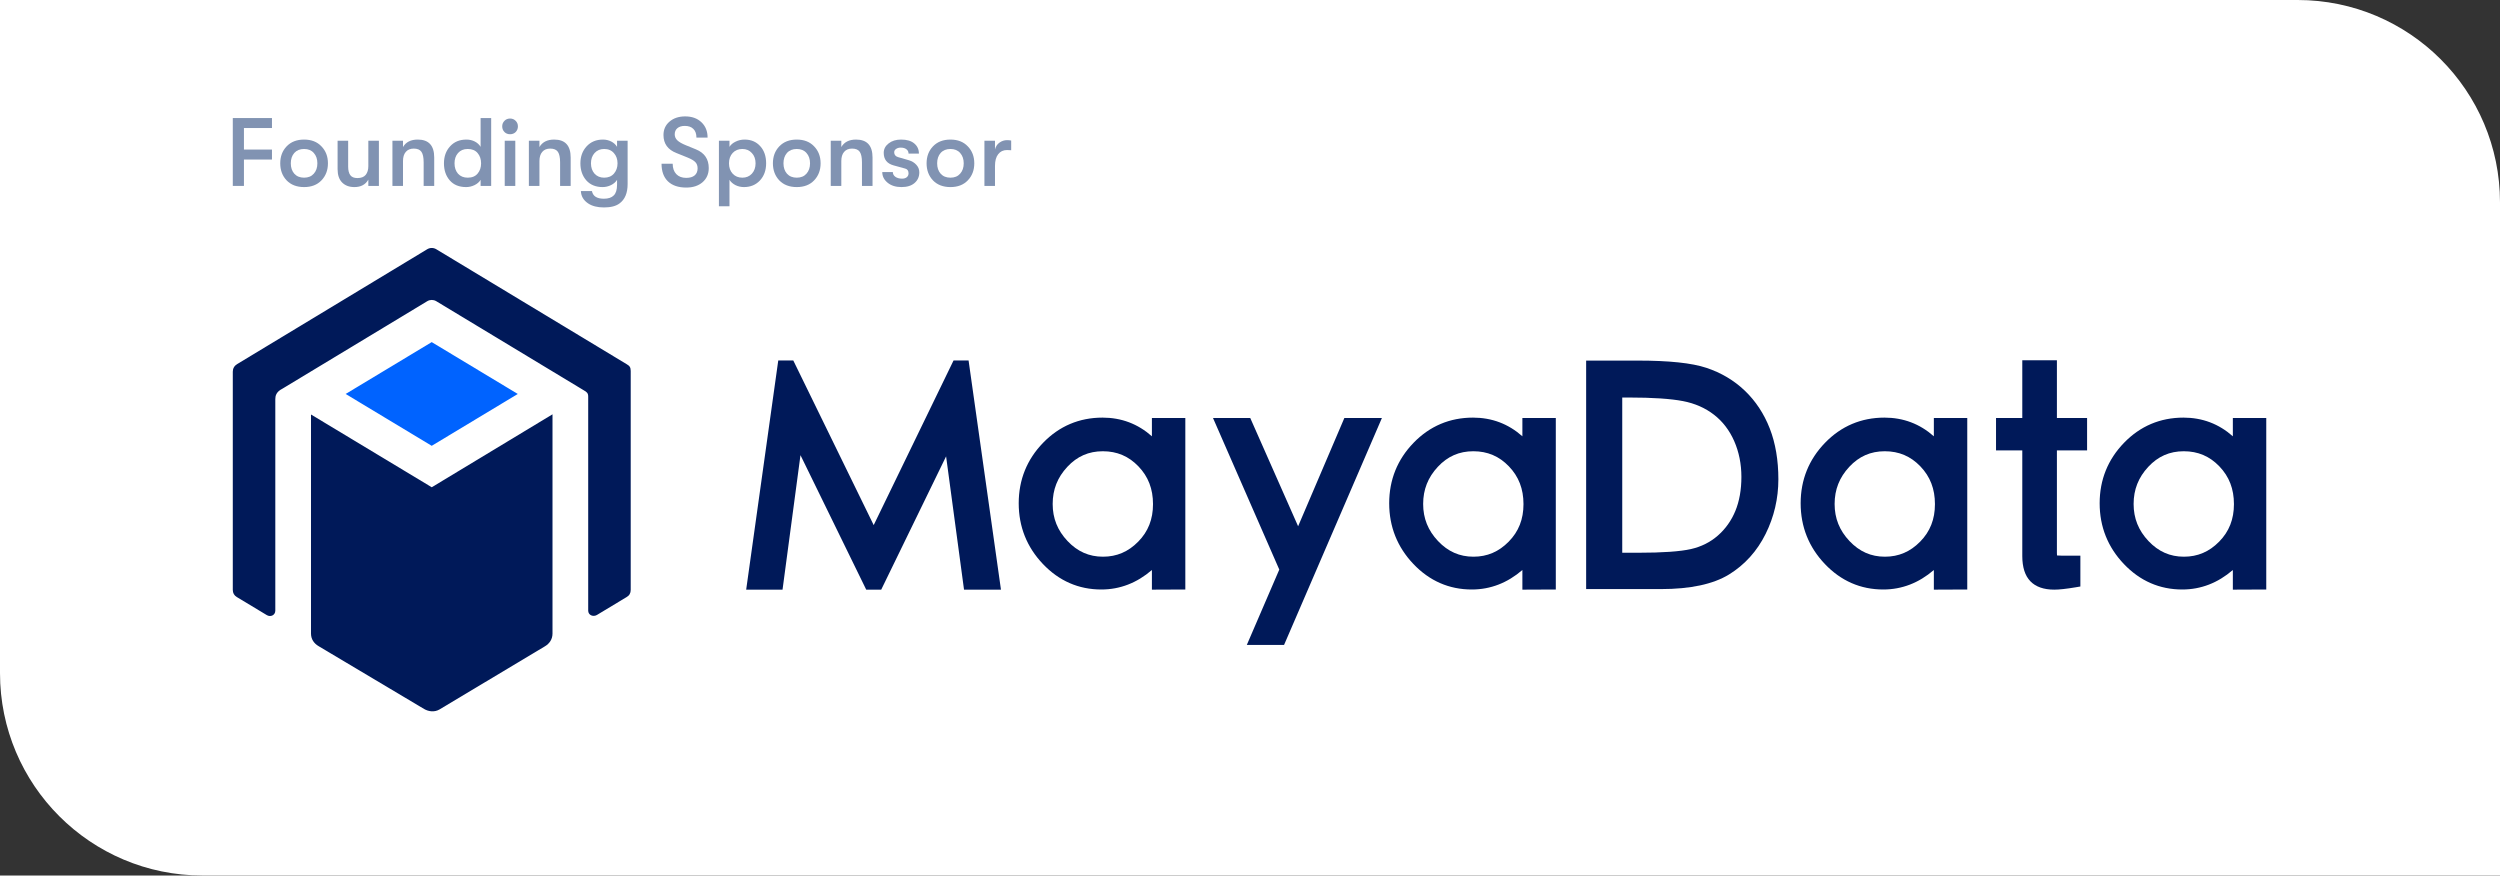 <svg width="494" height="173" viewBox="0 0 494 173" fill="none" xmlns="http://www.w3.org/2000/svg">
<rect x="0" y="0" width="494" height="173" fill="#333333" stroke="none"/>
<path d="M0 0H454C476.091 0 494 17.909 494 40V173H40C17.909 173 0 155.091 0 133V0Z" fill="white"/>
<path d="M344.791 77.214C342.659 75.174 340.099 73.651 337.182 72.684C334.274 71.721 329.824 71.252 323.579 71.252H313.422V116.403H328.183C334.015 116.403 338.549 115.431 341.659 113.513C344.773 111.593 347.206 108.893 348.891 105.493C350.559 102.128 351.406 98.497 351.406 94.705C351.406 90.948 350.836 87.577 349.712 84.684C348.578 81.768 346.922 79.255 344.791 77.214ZM344.1 94.236C344.1 96.79 343.695 99.061 342.897 100.987C342.109 102.889 340.948 104.518 339.445 105.832C337.95 107.138 336.166 108.032 334.142 108.493C332.015 108.977 328.52 109.223 323.751 109.223H320.555V78.55H321.909C326.536 78.55 330.123 78.788 332.569 79.259C334.906 79.709 336.966 80.615 338.692 81.955C340.404 83.284 341.745 85.034 342.677 87.157C343.621 89.309 344.1 91.692 344.1 94.236Z" fill="#001959"/>
<path d="M406.445 71.188H399.604V82.6H394.414V89.002H399.604V109.876C399.604 112.084 400.139 113.757 401.196 114.853C402.258 115.956 403.849 116.514 405.923 116.514C406.915 116.514 408.293 116.362 410.139 116.052L411.083 115.892V109.794H407.303C406.889 109.794 406.621 109.773 406.468 109.761C406.456 109.646 406.445 109.485 406.445 109.26V89.002H412.408V82.6H406.445V71.188Z" fill="#001959"/>
<path d="M188.42 71.231L172.642 103.761L156.754 71.231H153.784L147.445 116.512H154.629L158.175 89.938L171.163 116.512H174.13L186.948 90.178L190.491 116.512H197.79L191.391 71.231H188.42Z" fill="#001959"/>
<path d="M227.617 86.212C224.854 83.761 221.585 82.521 217.867 82.521C213.263 82.521 209.308 84.198 206.11 87.502C202.916 90.801 201.297 94.821 201.297 99.448C201.297 104.072 202.905 108.106 206.076 111.44C209.257 114.787 213.142 116.485 217.623 116.485C221.297 116.485 224.649 115.19 227.617 112.631V116.515L234.22 116.485V82.601H227.617V86.212ZM224.953 92.153C226.892 94.171 227.834 96.61 227.834 99.612C227.834 102.609 226.877 105.037 224.909 107.034C222.941 109.033 220.664 110.004 217.948 110.004C215.204 110.004 212.915 108.993 210.949 106.913C208.97 104.822 208.008 102.425 208.008 99.585C208.008 96.742 208.955 94.342 210.901 92.25C212.83 90.176 215.127 89.167 217.921 89.167C220.722 89.167 223.023 90.144 224.953 92.153Z" fill="#001959"/>
<path d="M300.824 86.212C298.061 83.761 294.792 82.521 291.074 82.521C286.47 82.521 282.515 84.198 279.317 87.502C276.123 90.801 274.504 94.821 274.504 99.448C274.504 104.072 276.112 108.106 279.283 111.44C282.464 114.787 286.349 116.485 290.83 116.485C294.504 116.485 297.856 115.19 300.824 112.631V116.515L307.427 116.485V82.601H300.824V86.212ZM298.16 92.153C300.099 94.171 301.041 96.61 301.041 99.612C301.041 102.609 300.084 105.037 298.116 107.034C296.148 109.033 293.871 110.004 291.155 110.004C288.411 110.004 286.122 108.993 284.156 106.913C282.177 104.822 281.215 102.425 281.215 99.585C281.215 96.742 282.162 94.342 284.108 92.25C286.037 90.176 288.334 89.167 291.128 89.167C293.929 89.167 296.23 90.144 298.16 92.153Z" fill="#001959"/>
<path d="M382.129 86.212C379.366 83.761 376.097 82.521 372.378 82.521C367.775 82.521 363.819 84.198 360.622 87.502C357.428 90.801 355.809 94.821 355.809 99.448C355.809 104.072 357.417 108.106 360.587 111.44C363.769 114.787 367.654 116.485 372.135 116.485C375.809 116.485 379.161 115.19 382.129 112.631V116.515L388.731 116.485V82.601H382.129V86.212ZM379.465 92.153C381.403 94.171 382.345 96.61 382.345 99.612C382.345 102.609 381.389 105.037 379.42 107.034C377.452 109.033 375.175 110.004 372.46 110.004C369.716 110.004 367.427 108.993 365.46 106.913C363.482 104.822 362.52 102.425 362.52 99.585C362.52 96.742 363.466 94.342 365.413 92.25C367.342 90.176 369.638 89.167 372.432 89.167C375.234 89.167 377.534 90.144 379.465 92.153Z" fill="#001959"/>
<path d="M441.211 86.212C438.448 83.761 435.179 82.521 431.46 82.521C426.857 82.521 422.901 84.198 419.704 87.502C416.51 90.801 414.891 94.821 414.891 99.448C414.891 104.072 416.499 108.106 419.669 111.44C422.851 114.787 426.736 116.485 431.217 116.485C434.891 116.485 438.243 115.19 441.211 112.631V116.515L447.813 116.485V82.601H441.211V86.212ZM438.547 92.153C440.485 94.171 441.427 96.61 441.427 99.612C441.427 102.609 440.471 105.037 438.502 107.034C436.534 109.033 434.257 110.004 431.541 110.004C428.798 110.004 426.509 108.993 424.542 106.913C422.564 104.822 421.602 102.425 421.602 99.585C421.602 96.742 422.548 94.342 424.495 92.25C426.424 90.176 428.72 89.167 431.514 89.167C434.316 89.167 436.616 90.144 438.547 92.153Z" fill="#001959"/>
<path d="M256.507 103.991L247.052 82.601H239.691L252.787 112.551L246.37 127.439H253.73L273.065 82.601H265.644L256.507 103.991Z" fill="#001959"/>
<path d="M61.453 81.905V125.191C61.453 126.293 62.034 127.143 62.976 127.692L83.801 140.093C84.738 140.64 85.89 140.744 86.827 140.197L107.648 127.73C108.593 127.179 109.175 126.296 109.175 125.191V81.867L85.314 96.282L61.453 81.905Z" fill="#001959"/>
<path d="M54.401 120.663V78.878C54.401 78.239 54.559 77.432 55.79 76.814L84.448 59.503C84.985 59.192 85.644 59.192 86.182 59.503L115.375 77.135C115.921 77.451 116.239 77.658 116.228 78.385L116.228 120.663C116.228 121.539 117.182 121.953 117.938 121.527L123.806 117.99C124.363 117.677 124.629 117.205 124.629 116.559V73.308C124.629 72.546 124.378 72.285 123.838 71.967L86.192 49.24C85.649 48.921 84.98 48.92 84.436 49.238L46.861 71.945C46.319 72.262 46 72.804 46 73.439V116.559C46 117.182 46.259 117.647 46.785 117.969L52.71 121.539C53.467 122.002 54.401 121.559 54.401 120.663Z" fill="#001959"/>
<path d="M102.311 77.847L85.306 67.601L68.301 77.847L85.306 88.093L102.311 77.847Z" fill="#0063FF"/>
<path d="M46 36.737V23.326H53.74V25.299H48.203V29.553H53.74V31.526H48.203V36.737H46Z" fill="#8193B2"/>
<path d="M63.517 35.645C62.675 36.527 61.531 36.967 60.088 36.967C58.645 36.967 57.495 36.527 56.639 35.645C55.796 34.751 55.375 33.627 55.375 32.273C55.375 30.919 55.796 29.802 56.639 28.92C57.495 28.026 58.645 27.579 60.088 27.579C61.531 27.579 62.675 28.026 63.517 28.92C64.373 29.802 64.801 30.919 64.801 32.273C64.801 33.627 64.373 34.751 63.517 35.645ZM58.153 34.323C58.626 34.847 59.27 35.109 60.088 35.109C60.905 35.109 61.544 34.847 62.004 34.323C62.477 33.8 62.713 33.116 62.713 32.273C62.713 31.43 62.477 30.747 62.004 30.223C61.544 29.7 60.905 29.438 60.088 29.438C59.27 29.438 58.626 29.7 58.153 30.223C57.693 30.747 57.463 31.43 57.463 32.273C57.463 33.116 57.693 33.8 58.153 34.323Z" fill="#8193B2"/>
<path d="M70.023 36.967C69.014 36.967 68.209 36.667 67.609 36.067C67.008 35.467 66.708 34.585 66.708 33.423V27.809H68.796V32.906C68.796 33.659 68.937 34.227 69.218 34.611C69.499 34.994 69.965 35.185 70.617 35.185C71.37 35.185 71.919 34.975 72.264 34.553C72.609 34.119 72.782 33.55 72.782 32.848V27.809H74.87V36.737H72.782V35.492C72.232 36.476 71.313 36.967 70.023 36.967Z" fill="#8193B2"/>
<path d="M77.544 36.737V27.809H79.632V29.054C80.207 28.071 81.178 27.579 82.544 27.579C84.716 27.579 85.801 28.761 85.801 31.124V36.737H83.713V32.082C83.713 31.111 83.566 30.415 83.272 29.993C82.979 29.572 82.474 29.361 81.759 29.361C81.082 29.361 80.558 29.578 80.188 30.012C79.817 30.434 79.632 31.041 79.632 31.833V36.737H77.544Z" fill="#8193B2"/>
<path d="M94.968 23.326H97.056V36.737H94.968V35.53C94.712 35.965 94.31 36.316 93.76 36.584C93.224 36.84 92.675 36.967 92.113 36.967C90.721 36.967 89.641 36.527 88.875 35.645C88.108 34.764 87.725 33.64 87.725 32.273C87.725 30.919 88.127 29.802 88.932 28.92C89.737 28.026 90.816 27.579 92.17 27.579C92.77 27.579 93.32 27.707 93.818 27.962C94.316 28.218 94.699 28.569 94.968 29.016V23.326ZM92.419 35.109C93.275 35.109 93.927 34.841 94.374 34.304C94.833 33.768 95.063 33.091 95.063 32.273C95.063 31.456 94.833 30.779 94.374 30.242C93.927 29.706 93.275 29.438 92.419 29.438C91.615 29.438 90.976 29.706 90.503 30.242C90.043 30.766 89.814 31.443 89.814 32.273C89.814 33.103 90.043 33.787 90.503 34.323C90.976 34.847 91.615 35.109 92.419 35.109Z" fill="#8193B2"/>
<path d="M101.899 26.085C101.606 26.378 101.235 26.525 100.788 26.525C100.341 26.525 99.971 26.378 99.677 26.085C99.383 25.778 99.236 25.408 99.236 24.973C99.236 24.539 99.383 24.175 99.677 23.881C99.971 23.575 100.341 23.422 100.788 23.422C101.235 23.422 101.606 23.575 101.899 23.881C102.193 24.175 102.34 24.539 102.34 24.973C102.34 25.408 102.193 25.778 101.899 26.085ZM99.734 36.737V27.809H101.823V36.737H99.734Z" fill="#8193B2"/>
<path d="M104.506 36.737V27.809H106.594V29.054C107.169 28.071 108.139 27.579 109.506 27.579C111.678 27.579 112.763 28.761 112.763 31.124V36.737H110.675V32.082C110.675 31.111 110.528 30.415 110.234 29.993C109.94 29.572 109.436 29.361 108.721 29.361C108.044 29.361 107.52 29.578 107.15 30.012C106.779 30.434 106.594 31.041 106.594 31.833V36.737H104.506Z" fill="#8193B2"/>
<path d="M121.929 27.809H124.018V36.354C124.018 38.142 123.481 39.426 122.408 40.205C121.706 40.729 120.684 40.991 119.343 40.991C118.04 40.991 116.993 40.723 116.201 40.186C115.294 39.573 114.821 38.762 114.783 37.753H116.967C117.159 38.762 117.944 39.267 119.324 39.267C120.205 39.267 120.856 39.049 121.278 38.615C121.712 38.194 121.929 37.491 121.929 36.508V35.53C121.674 35.965 121.272 36.316 120.722 36.584C120.186 36.84 119.637 36.967 119.075 36.967C117.721 36.967 116.648 36.527 115.856 35.645C115.077 34.751 114.687 33.627 114.687 32.273C114.687 30.932 115.096 29.814 115.913 28.92C116.743 28.026 117.816 27.579 119.132 27.579C119.732 27.579 120.282 27.707 120.78 27.962C121.278 28.218 121.661 28.569 121.929 29.016V27.809ZM119.381 35.109C120.199 35.109 120.844 34.841 121.316 34.304C121.789 33.755 122.025 33.078 122.025 32.273C122.025 31.468 121.789 30.798 121.316 30.262C120.844 29.712 120.199 29.438 119.381 29.438C118.602 29.438 117.97 29.706 117.484 30.242C117.012 30.766 116.775 31.443 116.775 32.273C116.775 33.103 117.012 33.787 117.484 34.323C117.97 34.847 118.602 35.109 119.381 35.109Z" fill="#8193B2"/>
<path d="M135.605 37.063C134.047 37.063 132.84 36.654 131.984 35.837C131.141 35.019 130.72 33.857 130.72 32.35H132.923C132.923 33.218 133.159 33.902 133.632 34.4C134.105 34.898 134.756 35.147 135.586 35.147C136.314 35.147 136.87 34.987 137.253 34.668C137.649 34.336 137.847 33.87 137.847 33.27C137.847 32.759 137.7 32.35 137.406 32.043C137.125 31.737 136.608 31.43 135.854 31.124L133.67 30.242C131.959 29.578 131.103 28.39 131.103 26.679C131.103 25.593 131.499 24.712 132.291 24.035C133.095 23.345 134.13 23 135.395 23C136.723 23 137.79 23.383 138.594 24.15C139.412 24.916 139.82 25.931 139.82 27.196H137.617C137.617 26.455 137.419 25.887 137.023 25.491C136.627 25.082 136.059 24.878 135.318 24.878C134.692 24.878 134.2 25.031 133.843 25.337C133.498 25.631 133.325 26.034 133.325 26.544C133.325 27.004 133.498 27.4 133.843 27.732C134.188 28.064 134.756 28.39 135.548 28.709L137.521 29.514C139.207 30.204 140.05 31.437 140.05 33.212C140.05 34.362 139.642 35.294 138.824 36.009C138.007 36.712 136.934 37.063 135.605 37.063Z" fill="#8193B2"/>
<path d="M147.135 27.579C148.412 27.579 149.44 28.013 150.219 28.882C150.999 29.738 151.388 30.868 151.388 32.273C151.388 33.653 150.979 34.783 150.162 35.664C149.345 36.533 148.291 36.967 147.001 36.967C146.413 36.967 145.857 36.84 145.334 36.584C144.81 36.316 144.414 35.965 144.146 35.53V40.761H142.058V27.809H144.146V29.016C144.414 28.582 144.823 28.237 145.372 27.982C145.921 27.713 146.509 27.579 147.135 27.579ZM146.694 35.109C147.461 35.109 148.086 34.847 148.572 34.323C149.057 33.787 149.3 33.103 149.3 32.273C149.3 31.443 149.057 30.766 148.572 30.242C148.086 29.706 147.461 29.438 146.694 29.438C145.902 29.438 145.264 29.7 144.778 30.223C144.293 30.747 144.05 31.43 144.05 32.273C144.05 33.116 144.293 33.8 144.778 34.323C145.264 34.847 145.902 35.109 146.694 35.109Z" fill="#8193B2"/>
<path d="M160.868 35.645C160.025 36.527 158.882 36.967 157.439 36.967C155.995 36.967 154.846 36.527 153.99 35.645C153.147 34.751 152.726 33.627 152.726 32.273C152.726 30.919 153.147 29.802 153.99 28.92C154.846 28.026 155.995 27.579 157.439 27.579C158.882 27.579 160.025 28.026 160.868 28.92C161.724 29.802 162.152 30.919 162.152 32.273C162.152 33.627 161.724 34.751 160.868 35.645ZM155.504 34.323C155.976 34.847 156.621 35.109 157.439 35.109C158.256 35.109 158.895 34.847 159.355 34.323C159.827 33.8 160.064 33.116 160.064 32.273C160.064 31.43 159.827 30.747 159.355 30.223C158.895 29.7 158.256 29.438 157.439 29.438C156.621 29.438 155.976 29.7 155.504 30.223C155.044 30.747 154.814 31.43 154.814 32.273C154.814 33.116 155.044 33.8 155.504 34.323Z" fill="#8193B2"/>
<path d="M164.155 36.737V27.809H166.243V29.054C166.818 28.071 167.789 27.579 169.155 27.579C171.327 27.579 172.412 28.761 172.412 31.124V36.737H170.324V32.082C170.324 31.111 170.177 30.415 169.883 29.993C169.59 29.572 169.085 29.361 168.37 29.361C167.693 29.361 167.169 29.578 166.799 30.012C166.428 30.434 166.243 31.041 166.243 31.833V36.737H164.155Z" fill="#8193B2"/>
<path d="M178.13 36.967C177.006 36.967 176.092 36.68 175.39 36.105C174.687 35.53 174.336 34.828 174.336 33.998H176.425C176.425 34.381 176.591 34.694 176.923 34.936C177.268 35.179 177.708 35.3 178.245 35.3C178.641 35.3 178.954 35.205 179.184 35.013C179.413 34.822 179.528 34.566 179.528 34.247C179.528 33.736 179.305 33.423 178.858 33.308L176.559 32.676C175.269 32.318 174.624 31.494 174.624 30.204C174.624 29.463 174.943 28.844 175.582 28.346C176.22 27.835 177.044 27.579 178.053 27.579C179.19 27.579 180.058 27.835 180.659 28.346C181.272 28.856 181.578 29.527 181.578 30.357H179.528C179.528 29.987 179.388 29.7 179.107 29.495C178.839 29.278 178.462 29.169 177.976 29.169C177.606 29.169 177.299 29.259 177.057 29.438C176.814 29.604 176.693 29.821 176.693 30.089C176.693 30.574 176.948 30.894 177.459 31.047L179.586 31.66C180.199 31.839 180.697 32.145 181.08 32.58C181.464 33.001 181.655 33.493 181.655 34.055C181.655 34.924 181.342 35.626 180.716 36.163C180.103 36.699 179.241 36.967 178.13 36.967Z" fill="#8193B2"/>
<path d="M191.235 35.645C190.392 36.527 189.249 36.967 187.806 36.967C186.363 36.967 185.213 36.527 184.357 35.645C183.514 34.751 183.093 33.627 183.093 32.273C183.093 30.919 183.514 29.802 184.357 28.92C185.213 28.026 186.363 27.579 187.806 27.579C189.249 27.579 190.392 28.026 191.235 28.92C192.091 29.802 192.519 30.919 192.519 32.273C192.519 33.627 192.091 34.751 191.235 35.645ZM185.871 34.323C186.343 34.847 186.988 35.109 187.806 35.109C188.623 35.109 189.262 34.847 189.722 34.323C190.194 33.8 190.431 33.116 190.431 32.273C190.431 31.43 190.194 30.747 189.722 30.223C189.262 29.7 188.623 29.438 187.806 29.438C186.988 29.438 186.343 29.7 185.871 30.223C185.411 30.747 185.181 31.43 185.181 32.273C185.181 33.116 185.411 33.8 185.871 34.323Z" fill="#8193B2"/>
<path d="M194.522 36.737V27.809H196.61V29.533C196.763 28.933 197.064 28.48 197.511 28.173C197.958 27.854 198.45 27.694 198.986 27.694C199.331 27.694 199.605 27.72 199.81 27.771V29.687C199.593 29.661 199.318 29.648 198.986 29.648C198.245 29.648 197.664 29.923 197.242 30.472C196.821 31.009 196.61 31.782 196.61 32.791V36.737H194.522Z" fill="#8193B2"/>
</svg>
